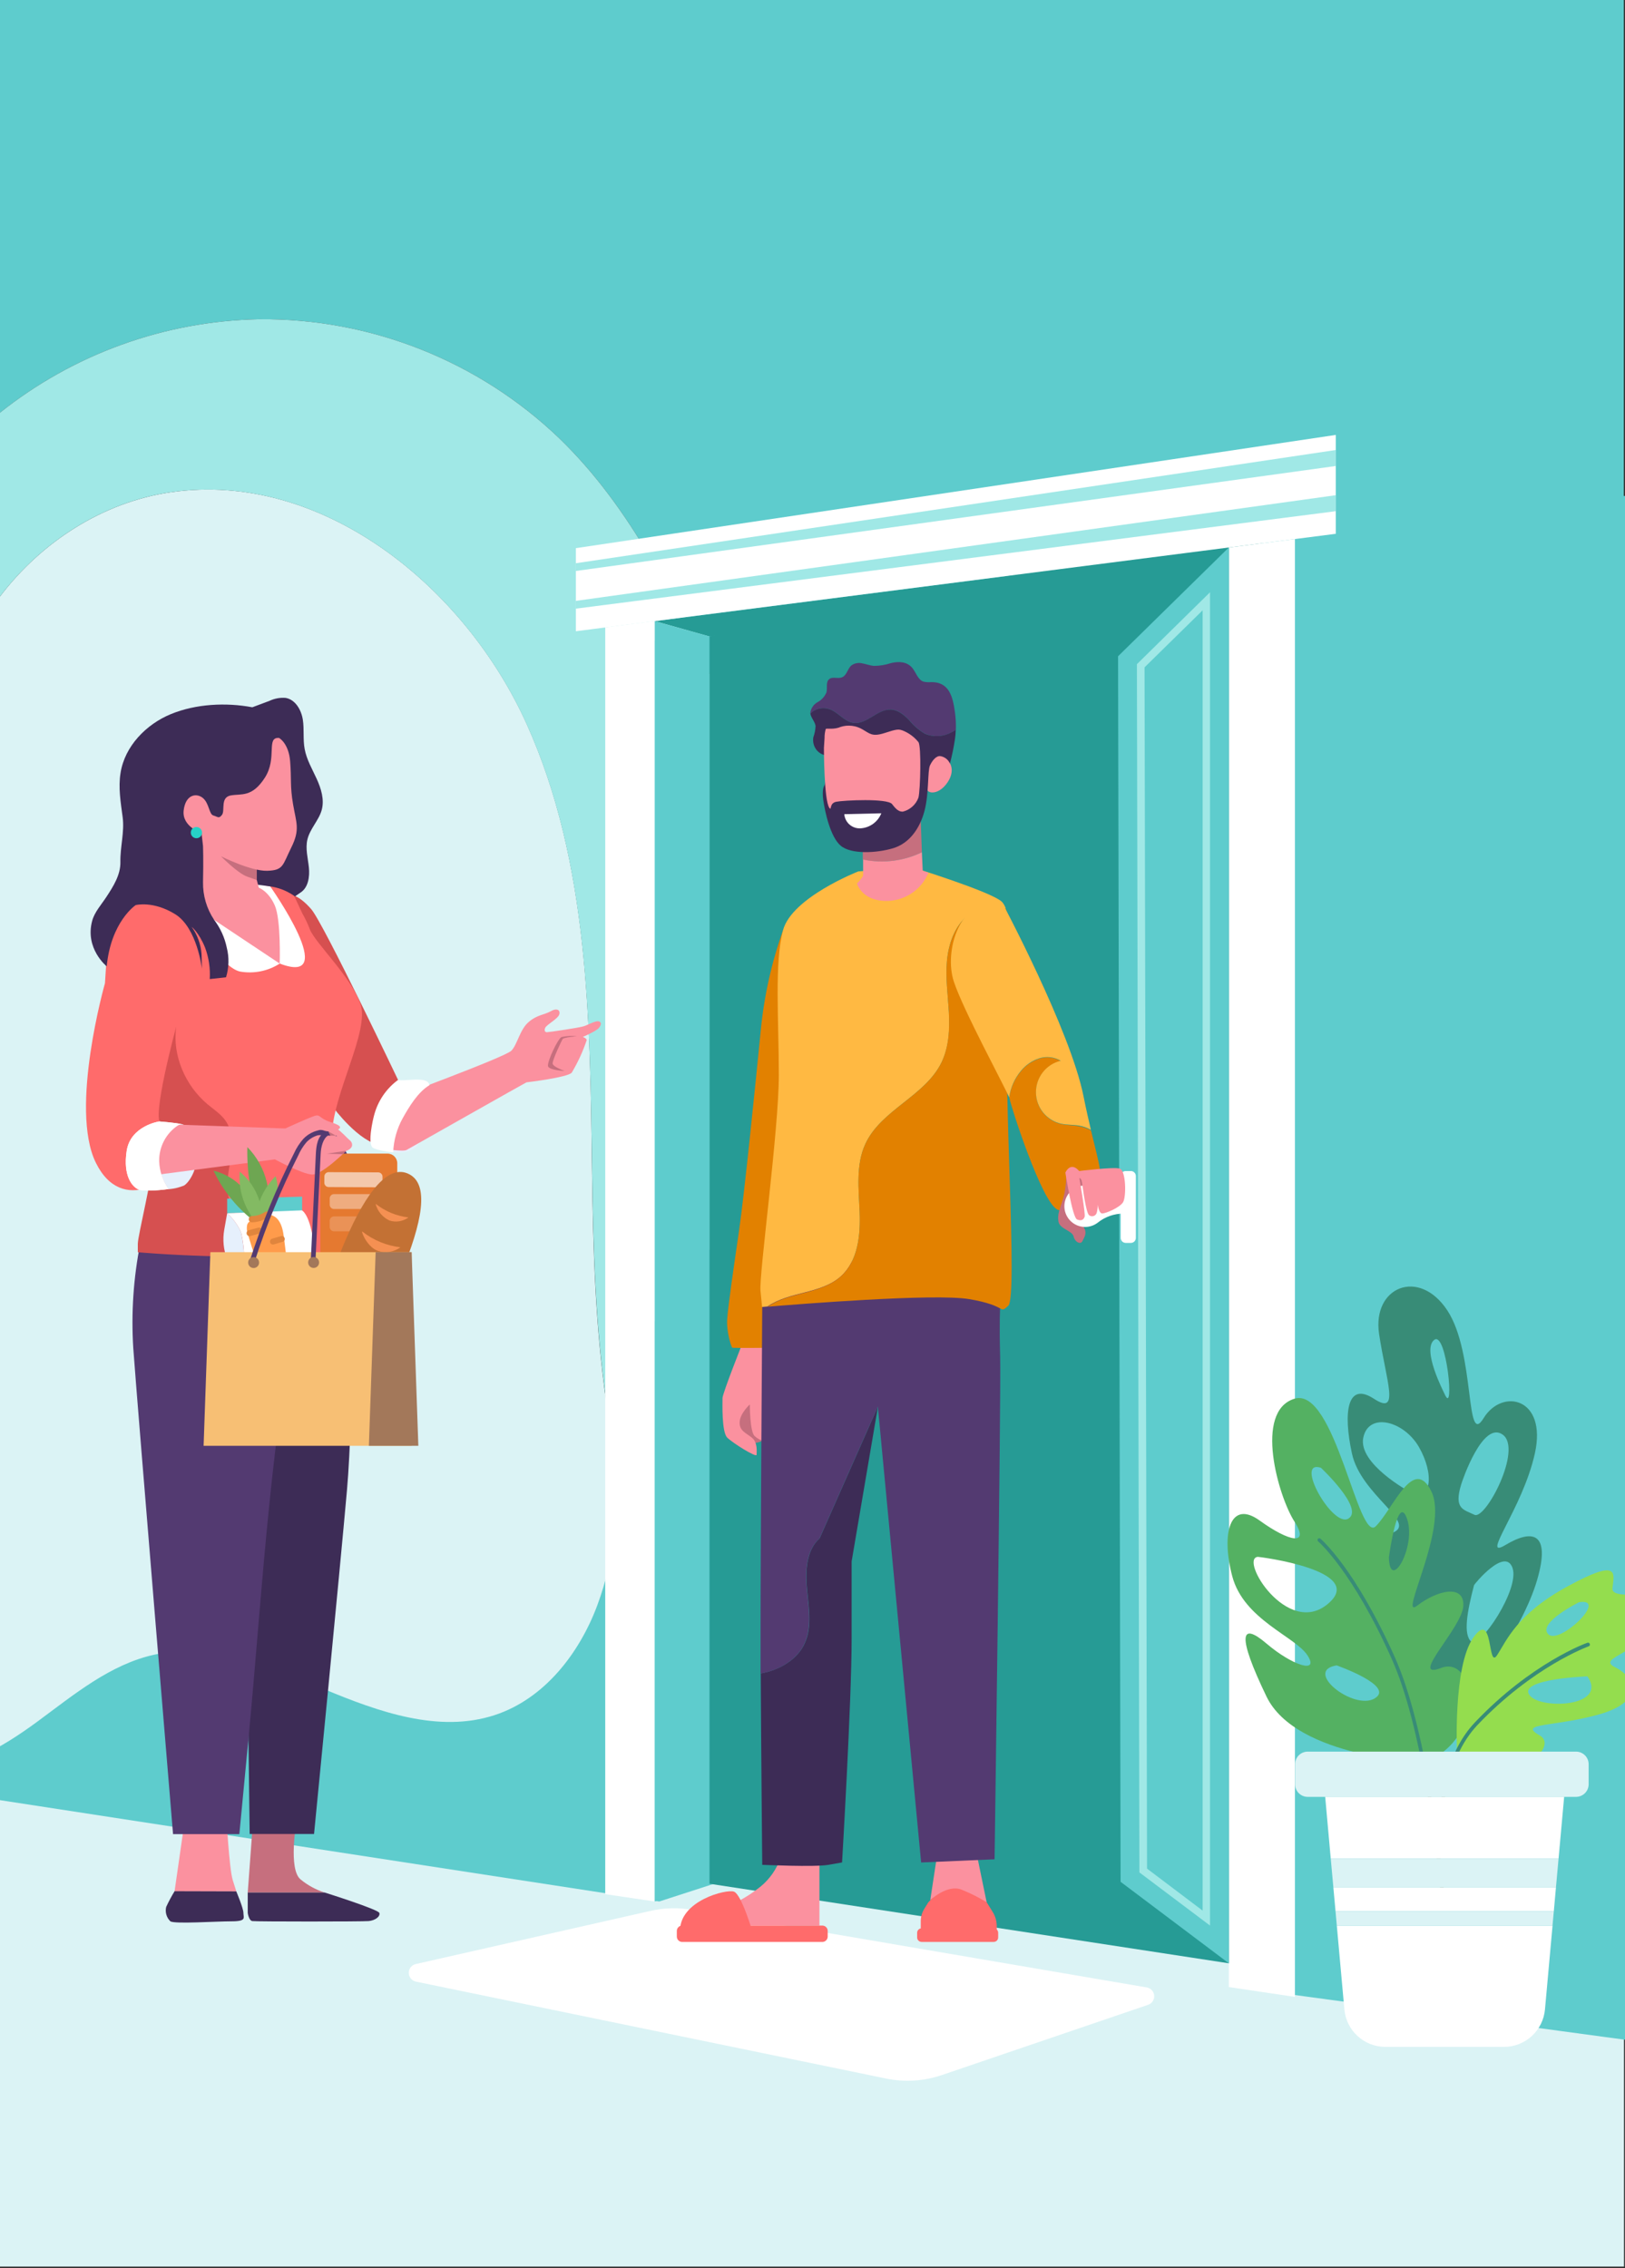 <svg fill="none" height="540" viewBox="0 0 387 540" width="387" xmlns="http://www.w3.org/2000/svg" xmlns:xlink="http://www.w3.org/1999/xlink"><rect x="0" y="0" width="387" height="540" fill="#333333" stroke="none"/><clipPath id="a"><path d="m0 0h387v540h-387z"/></clipPath><g clip-path="url(#a)"><path d="m40.69 117.18c35.83-5.21 69.9 22.21 84.77 55.22s15.05 70.47 15.54 106.67 2.09 73.93 19.13 105.83c18.71 35.07 59.43 34.52 99.06 37.45s76.9 9.24 100.57-22.7c8.88-12 15.71-25.85 27-35.53v175.48h-386.76v-397.6c9.87-13 24.49-22.46 40.69-24.82z" fill="#dbf3f5"/><path d="m365.91 226.64c-10.106 10.841-22.332 19.489-35.919 25.41s-28.245 8.987-43.066 9.008c-14.821.022-29.488-3.001-43.092-8.883-13.604-5.881-25.855-14.494-35.993-25.305-32.89-35.08-40.08-89.09-74.64-122.52-19.243-18.44-44.939-28.616-71.59-28.35-22.421.453-44.069 8.268-61.61 22.24v-98.24h386.71v202.65c-7.45 7.45-13.58 16.25-20.8 23.99z" fill="#5ecccd"/><path d="m61.61 76c26.651-.266 52.347 9.91 71.59 28.35 34.56 33.43 41.75 87.45 74.64 122.52 10.138 10.811 22.389 19.424 35.993 25.305s28.271 8.905 43.092 8.883c14.821-.021 29.479-3.087 43.066-9.008s25.813-14.569 35.919-25.41c7.22-7.74 13.35-16.54 20.8-24v161.49c-11.24 9.68-18.07 23.55-27 35.53-23.66 31.94-63 19.67-102.61 16.74s-78.31 3.57-97-31.5c-17-31.94-18.56-69.63-19.09-105.83s-.72-73.66-15.59-106.67-48.9-60.4-84.73-55.22c-16.2 2.36-30.82 11.82-40.69 24.82v-43.76c17.541-13.972 39.19-21.787 61.61-22.24z" fill="#a0e8e6"/><path d="m387.45 485.66-93.07-12.6v-5.66l-124.31-18.94-13.07 4.23-217.41-33.41c4.67-4.65 14.63-5 21-3.35s12.46 4.75 19 5.28c10.78.87 20.79-5.07 29.41-11.42 8.62-6.35 17.24-13.55 27.74-15.86 13.68-3 27.57 2.83 40.49 8.22s27.32 10.53 40.62 6.15c11.74-3.86 20.1-14.6 24.4-26.13s5.2-24 6.53-36.22 3.24-24.73 9.26-35.47l162.5-192.41h66.91z" fill="#5ecccd"/><path d="m168.94 448.46 131.58 20.15v-343.8l-131.58 26.7z" fill="#269b95"/><path d="m155.91 147.87 13.03 3.64-11.59 1.42-13.21-3.55z" fill="#fff"/><path d="m292.65 130.34 10.27 4.72-133.98 16.45-13.03-3.64z" fill="#269b95"/><path d="m318.13 103.54v23.54l-9.74 1.25-15.74 2.01-136.74 17.53-11.77 1.51-7 .9v-19.78z" fill="#fff"/><path d="m155.91 147.87 13.03 3.64v296.95l-13.03 4.23z" fill="#5ecccd"/><path d="m155.91 147.87v304.82l-11.77-1.75v-301.56z" fill="#fff"/><path d="m308.39 128.33v347.07l-15.74-2.34v-342.72z" fill="#fff"/><path d="m292.65 130.34-26.38 25.9.6 291.76 25.78 19.4z" fill="#5ecccd"/><path d="m288.17 458.42-16.82-12.66-.59-287.64 17.41-17.12zm-15-13.56 13.24 10v-309.56l-13.83 13.57z" fill="#a0e8e6"/><path d="m318.13 107.13v3.81l-180.99 24.99v-1.84z" fill="#a0e8e6"/><path d="m318.13 117.89v3.81l-180.99 23.2v-1.85z" fill="#a0e8e6"/><path d="m358.54 367.81c-6.18 3.7 4.07-8.55 7-21.82s-7.8-15.59-12.22-8.36-1.9-15.45-8.64-25.67-17.91-5.58-16.25 5.59 5.09 19.59-1.23 15.45-7.37 3.09-5.24 13 15.56 16.43 9.81 18.85-7.23-4-9 5.8 19.84 36.32 20.85 36.12c6.86-1.37 19-18.84 22.43-30.55s-1.33-12.11-7.51-8.41zm-23-12.76s-12.14-6.6-10.87-12.78 9.69-4 13.27 2.25 3.23 13.27-2.38 10.48zm8.56-23.05c-.32-.71-5.5-10.64-2.55-13s4.92 18.28 2.55 13zm3.9 21.36c.29-1 5.16-15.27 9.9-11.8s-4.11 20.33-6.74 19.07-4.98-1.37-3.16-7.27zm2.42 37.5c-2-1.69-1.05-7.06.63-13.48.06-.23 7.37-9.16 9.16-4.11s-7.81 19.28-9.81 17.59z" fill="#388c77"/><path d="m346.46 391.18c2.23-31.17-7.22-66.46-7.32-66.81-.033-.104-.104-.191-.199-.243s-.207-.065-.312-.036c-.104.028-.194.096-.25.189s-.073.204-.049.31c.1.35 9.51 35.5 7.29 66.53-.826 10.673-2.708 21.238-5.62 31.54.113.627.227 1.253.34 1.88 3.188-10.879 5.239-22.058 6.12-33.36z" fill="#388c77"/><path d="m343.23 397.08c-8 3.05 5.06-9.59 5.27-14.82s-6.32-3.61-11 0 7.62-18.62 3.38-27.21-9 4-13.21 8.29-9.72-33.34-19.41-30.34-3.79 23.31 0 29.21-1.26 4.85-8.26-.21-9.27 2.95-6.53 13.27 15 14.33 17.91 18.82-3.58 2.46-9.76-2.81-7.1-2.11 0 12.61 37.75 15.7 37.75 15.7c14.97-6.27 11.87-25.59 3.86-22.51zm-28.65-47.65s10.34 9.69 6.58 12.08-13.04-14.17-6.58-12.08zm-15 21.21c.44 0 26.23 3.27 16.61 11.24s-21.13-10.82-16.64-11.24zm27.81 33.71c-5.06 2.95-17.12-6.6-9.06-7.87-.03 0 14.09 4.92 9.03 7.87zm3.4-33.71s2.07-15.59 4.32-9-4.18 17.7-4.35 9z" fill="#54b162"/><path d="m350.87 389.87c4.89-6.93 3.33 7.71 5.65 4.2s4.62-9.78 16.91-16.46 11-3.12 10.58.48 14.06-1.26 10.78 7.16-15 9.3-10.13 11.69 7 8.15-3.81 11.2-19.51 2-14.19 5-8.09 13.86-19.66 4.14c0 0-1-20.49 3.87-27.41zm25.19-8.43s-9.93 4.9-7.35 7.61 14.55-8.73 7.35-7.61zm-11.92 21.94c2.12 3.71 19 3.14 13.91-4.29-.05.01-16.05.58-13.92 4.29z" fill="#94dd4e"/><path d="m342.47 448.13.33-.13c-.17-1.53-.35-3.18-.57-4.92.04 1.81.13 3.51.24 5.05z" fill="#264c4c"/><path d="m378.6 391.35c-.018-.053-.046-.102-.083-.143-.037-.042-.082-.076-.132-.1-.051-.024-.105-.038-.161-.041s-.112.005-.164.024c-.13 0-13.39 4.79-26.84 19-6.41 6.76-8.5 17.48-8.92 26.92.29 2.08.54 4.07.77 6-.23-10.37 1.13-24.25 8.77-32.31 13.3-14 26.38-18.71 26.51-18.76.058-.018.112-.049.157-.09s.081-.091.105-.147c.023-.056.035-.117.033-.178s-.018-.121-.045-.175z" fill="#388c77"/><path d="m340.34 424.54c-.113-.627-.227-1.253-.34-1.88-1.88-10.17-4.42-20.46-7.76-28-9.41-21.12-17.47-28.1-17.81-28.38-.086-.062-.192-.088-.297-.075-.104.013-.201.065-.269.146-.068.08-.103.184-.098.289.005.106.049.206.124.28.08.07 8.27 7.16 17.58 28.08 3.5 7.85 6.11 18.8 8 29.45.113.627.223 1.25.33 1.87 1 5.93 1.81 11.7 2.42 16.72.21 1.74.4 3.38.57 4.92.12 1.13.24 2.21.34 3.2h.87c-.24-2.38-.54-5.18-.92-8.25-.23-1.89-.48-3.89-.77-6-.56-3.91-1.21-8.1-1.97-12.37z" fill="#388c77"/><path d="m375.34 417.01h-63.91c-1.657 0-3 1.343-3 3v4.77c0 1.657 1.343 3 3 3h63.91c1.657 0 3-1.343 3-3v-4.77c0-1.657-1.343-3-3-3z" fill="#dbf3f5"/><path d="m320.17 478.39c.222 2.435 1.346 4.699 3.152 6.348 1.806 1.648 4.163 2.562 6.608 2.562h28.25c2.445 0 4.802-.914 6.608-2.562 1.806-1.649 2.93-3.913 3.152-6.348l1.8-19.92h-51.37z" fill="#fff"/><path d="m372.51 427.77h-56.91l1.32 14.68h54.26z" fill="#fff"/><path d="m317.54 449.29.52 5.71h51.99l.51-5.71z" fill="#fff"/><path d="m371.18 442.45h-54.26l.62 6.84h53.02z" fill="#dbf3f5"/><path d="m318.37 458.48h51.36l.32-3.48h-51.99z" fill="#dbf3f5"/><path d="m269.32 278.79h-1.23c-.657 0-1.19.533-1.19 1.19v14.73c0 .657.533 1.19 1.19 1.19h1.23c.657 0 1.19-.533 1.19-1.19v-14.73c0-.657-.533-1.19-1.19-1.19z" fill="#fff"/><path d="m164.79 454.66 108.32 18.49c.467.082.893.317 1.213.667.319.351.512.798.55 1.27.038.473-.082.945-.342 1.341-.259.397-.643.697-1.091.852l-49.1 16.72c-4.282 1.462-8.878 1.752-13.31.84l-112-23.08c-.476-.105-.902-.369-1.208-.749-.306-.38-.472-.853-.472-1.341s.167-.961.472-1.341c.305-.38.732-.644 1.208-.749l55.9-12.66c3.238-.731 6.588-.82 9.86-.26z" fill="#fff"/><path d="m174.22 339.4s2.09 4 4.85 4.18c.839.002 1.667-.184 2.424-.546.756-.362 1.421-.89 1.946-1.544 0 .1-4.56-13.31-4.61-13.12s-4.61 11.03-4.61 11.03z" fill="#c66f7e"/><path d="m177.07 319.15s-5 12.55-5 13.69-.23 8.08 1.12 9.41 7 4.85 7 4.09.29-2.95-1.14-4.09-3-1.62-2.9-3.71 2.42-4.18 2.42-4.18 0 6.46 1.14 7.51c.638.607 1.424 1.034 2.28 1.24l.89-24z" fill="#fb919f"/><path d="m186.48 221.48c-2.739 7.692-4.519 15.692-5.3 23.82-1.35 13.68-3.92 39.06-5.15 47.52s-2.66 18.25-2.85 21.29 1 6.65 1.24 6.75 9.79 0 9.79 0l12.07-98.2z" fill="#e28100"/><path d="m236.66 459.08h-17.18c-.585 0-1.06.474-1.06 1.06v1.11c0 .585.475 1.06 1.06 1.06h17.18c.585 0 1.06-.475 1.06-1.06v-1.11c0-.586-.475-1.06-1.06-1.06z" fill="#ff6b6b"/><path d="m219.28 460.37v-3c.002-.993.271-1.967.78-2.82l1-1.63 4.72-5h6.36l2.87 5 1.37 2.21c.646 1.024.993 2.209 1 3.42v1.83l-17.55.33z" fill="#ff6b6b"/><path d="m223.08 442.26-1.53 10.08s4.1-3.81 7.42-2.48c2.08.831 4.087 1.835 6 3l-2.39-11.6z" fill="#fb919f"/><path d="m185.91 442.26c-.92 2.67-2.556 5.037-4.73 6.84-1.713 1.392-3.567 2.601-5.53 3.61l2.28 5.7h17.22v-16.15z" fill="#fb919f"/><path d="m192.22 378.65c.44 4.39 1.24 9.09-.78 13-1.64 3.19-4.92 5.29-8.36 6.3-.63.18-1.27.33-1.91.45.1 18.41.36 45.56.36 45.56s12.55.57 15.78 0l3.23-.57s2.28-38.4 2.28-53.23v-18.44l6.27-36.88-13.88 31.37c-3.29 2.93-3.43 8.05-2.99 12.44z" fill="#3d2c56"/><path d="m238.19 323.05c-.23-8.37 0-11.87 0-11.87s-24.53-15.88-25.1-15.88-31.56 15.88-31.56 15.88-.42 61.12-.4 76.9v10.34c.64-.13 1.28-.27 1.91-.45 3.44-1 6.72-3.1 8.36-6.3 2-3.93 1.22-8.62.78-13s-.3-9.51 3-12.44l13.88-31.37 10.31 108.54 17.49-.76s1.57-111.22 1.33-119.59z" fill="#533a71"/><path d="m200.25 303.86c4.08-3.68 4.7-9.81 4.48-15.3s-.94-11.27 1.37-16.25c3.75-8.1 14.2-11.34 18.12-19.36 1.79-3.67 2-7.91 1.76-12s-.82-8.16-.45-12.23 1.83-8.24 5-10.83c1.24-1.011 2.719-1.687 4.295-1.962s3.196-.14 4.705.392c-.187-.615-.512-1.179-.95-1.65-2.66-2.44-21.36-8.21-21.36-8.21l-12.82 1s-15.83 6.18-17.92 14-1 21.42-1 34.48-4.75 47.55-4.37 51.38l.38 3.83 1.27-.11c2.6-1.8 5.76-2.54 8.82-3.33s6.3-1.71 8.67-3.85z" fill="#ffb942"/><path d="m239.52 216.34c-1.509-.532-3.129-.667-4.705-.392s-3.055.95-4.295 1.962c-3.16 2.59-4.62 6.77-5 10.83s.23 8.15.45 12.23 0 8.32-1.76 12c-3.92 8-14.37 11.26-18.12 19.36-2.31 5-1.59 10.76-1.37 16.25s-.39 11.62-4.48 15.3c-2.36 2.13-5.53 3.08-8.61 3.88s-6.23 1.53-8.82 3.33c6.83-.57 39.64-3.21 48-1.81 9.32 1.57 7 3.66 9.32 1.57s-1.33-52.95 0-66c1.12-11.32 1.13-23.76-.61-28.51z" fill="#e28100"/><path d="m213.71 204.78c2.023-.357 3.988-.99 5.84-1.88l-.38-10.58-13.69 9.35v3c2.713.541 5.503.578 8.23.11z" fill="#c66f7e"/><path d="m219.55 202.9c-4.349 2.101-9.269 2.712-14 1.74v3.86c-.407.669-.898 1.284-1.46 1.83 0 0 1.05 3.93 6.53 4.15 2.227.094 4.43-.499 6.308-1.699 1.879-1.201 3.342-2.95 4.192-5.011l-1.37-.45z" fill="#fb919f"/><path d="m226.26 181.78s1.2 1.79-.59 4.46-4.09 2.78-4.73 2-1-6.61-1-6.78 3-3.09 3-3.09h.77l2.21 1.83z" fill="#fb919f"/><path d="m197.56 168.83c2.06.72 3.49 2.93 5.65 3.26 3.19.5 5.76-3.32 9-3.16 1.68.08 3.11 1.25 4.29 2.47 1.068 1.323 2.366 2.445 3.83 3.31 1.014.409 2.106.587 3.198.521 1.091-.066 2.154-.374 3.112-.901.36-.18.69-.39 1-.6.049-1.451-.031-2.903-.24-4.34-.51-3.58-1.37-7.06-5.66-7-.623.07-1.253.026-1.86-.13-1.29-.48-1.7-2.09-2.56-3.18-1.28-1.61-3.28-1.65-5.1-1.23-1.335.448-2.732.677-4.14.68-.92-.09-1.8-.44-2.71-.6-.45-.118-.921-.133-1.378-.045s-.888.278-1.262.555c-.88.78-1.05 2.28-2.12 2.77s-2.33-.24-3.16.49-.35 2.08-.63 3.14c-.422.995-1.169 1.816-2.12 2.33-.472.259-.875.627-1.174 1.075-.3.447-.487.96-.546 1.495v.18c.142-.158.296-.305.46-.44.583-.434 1.262-.721 1.98-.834.717-.113 1.452-.05 2.14.184z" fill="#533a71"/><path d="m226.62 174.33c-.958.527-2.021.835-3.112.901-1.092.066-2.184-.112-3.198-.521-1.464-.865-2.762-1.987-3.83-3.31-1.18-1.22-2.62-2.38-4.29-2.47-3.23-.16-5.8 3.66-9 3.16-2.16-.34-3.58-2.54-5.65-3.26-.681-.23-1.407-.293-2.117-.183s-1.383.388-1.963.813c-.164.135-.318.282-.46.44.14 1 1.08 1.87 1.23 2.93-.036.919-.215 1.826-.53 2.69-.094.544-.069 1.101.072 1.635.142.533.397 1.029.748 1.455.353.414.794.743 1.29.965.497.221 1.036.329 1.58.315.039 1.964-.2 3.923-.71 5.82l-.32 1.26s-.68.81-.3 3.48 1.65 8.78 4.16 10.89 8.59 1.76 12.47.6 6.39-4.71 7.49-8.92.69-9.52 1.31-10.82 1.58-2.35 2.51-2.18c.488.086.947.292 1.337.599.389.307.696.706.893 1.161.509-1.937.912-3.9 1.21-5.88.101-.719.161-1.444.18-2.17-.31.21-.62.43-1 .6z" fill="#3d2c56"/><path d="m196.22 178.09s0 12.41 1.29 14.23c.61.84-.1-1.09 1.63-1.44s12.23-.88 13.32.56 1.69 1.79 2.54 1.79c.848-.207 1.633-.62 2.283-1.203.651-.582 1.148-1.316 1.447-2.137.47-1.86.71-12.23 0-13.21-.915-1.136-2.087-2.037-3.42-2.63-1.29-.56-1.69-.49-4.64.46s-3.52.13-5.18-.81c-.793-.487-1.682-.796-2.606-.904-.923-.109-1.86-.015-2.744.274-1.49.67-3.24.28-3.48.46-.202.709-.3 1.443-.29 2.18z" fill="#fb919f"/><path d="m201.07 193.83 8.82-.21c-.397.995-1.066 1.859-1.931 2.492s-1.89 1.01-2.959 1.088c-.967.072-1.924-.243-2.66-.874-.737-.632-1.193-1.529-1.27-2.496z" fill="#fff"/><path d="m195.84 458.42h-33.37c-.707 0-1.28.573-1.28 1.28v1.34c0 .707.573 1.28 1.28 1.28h33.37c.707 0 1.28-.573 1.28-1.28v-1.34c0-.707-.573-1.28-1.28-1.28z" fill="#ff6b6b"/><path d="m179.16 459.75s-2.57-8.75-4.37-9.41-13 2.19-12.83 9.41z" fill="#ff6b6b"/><path d="m252.74 267.61c-1.697-.381-3.215-1.326-4.307-2.68-1.091-1.354-1.692-3.037-1.705-4.776-.013-1.74.564-3.432 1.635-4.802 1.072-1.369 2.576-2.336 4.267-2.742-.771-.455-1.629-.741-2.519-.839-.889-.099-1.79-.007-2.641.269-1.703.566-3.209 1.607-4.34 3-1.497 1.799-2.46 3.981-2.78 6.3.059.117.103.241.13.37 0 .76 7.7 25.1 11.52 26.33s6.75-.27 9.11-4.37c1.88-3.28.82-5.7-1.28-14.53-.866-.491-1.809-.83-2.79-1-1.43-.32-2.9-.23-4.3-.53z" fill="#e28100"/><path d="m238.57 214.69c-10.17-1.17-13.79 11.82-11.41 19 2.22 6.76 11.95 24.69 13.18 27.57.32-2.319 1.283-4.501 2.78-6.3 1.131-1.393 2.637-2.434 4.34-3 .851-.276 1.752-.368 2.641-.269.89.098 1.748.384 2.519.839-1.691.406-3.195 1.373-4.267 2.742-1.071 1.37-1.648 3.062-1.635 4.802.013 1.739.614 3.422 1.705 4.776 1.092 1.354 2.61 2.299 4.307 2.68 1.41.3 2.87.2 4.28.45.981.17 1.924.509 2.79 1-.53-2.24-1.13-4.87-1.76-8-3.12-15.66-19.47-46.29-19.47-46.29z" fill="#ffb942"/><path d="m260.84 279.36-6.93.9c-.014 1.731-.256 3.452-.72 5.12-.73 2.34-1.42 3.61-1.12 5.42s3.27 2.15 3.61 3.56 1.71 2 2.1 1.12 1.22-1.85.34-3.27 2.72-12.85 2.72-12.85z" fill="#c66f7e"/><path d="m268.7 285.4h-.65c-2.347.073-4.649-.661-6.52-2.08-.723-.585-1.596-.953-2.519-1.064-.922-.111-1.858.041-2.698.439-.841.397-1.552 1.023-2.052 1.806-.501.784-.77 1.692-.777 2.622-.007.929.248 1.842.736 2.633s1.19 1.428 2.024 1.838 1.767.577 2.691.48c.925-.096 1.803-.451 2.535-1.024 1.723-1.371 3.858-2.121 6.06-2.13h1.16z" fill="#fff"/><path d="m253.72 279.14s1.66 10.74 2.78 11.18 1.56 0 1.81-.63-1.26-9.23-1.26-9.23.48 0 .63 1 .93 7.32 1.71 7.86c.151.115.328.19.516.22.187.03.379.013.558-.049.179-.063.34-.169.469-.308.128-.14.22-.309.267-.493.16-.621.241-1.259.24-1.9 0 0 .24 2.1 1.07 2.1s4.1-1.37 4.93-2.64.73-7.61-.78-8.05-9.66.59-9.66.59-1.82-2.43-3.28.35z" fill="#fb919f"/><path d="m70.6 433.74s-2 11.31 1 13.71c1.694 1.388 3.634 2.443 5.72 3.11h-18.32l1.24-16.82z" fill="#c66f7e"/><path d="m53.87 431.84s.71 13.07 1.56 15.76l.85 2.69h-14.71l2.43-16.93z" fill="#fb919f"/><path d="m77.34 450.56s12.72 4 13 4.85-1 1.8-2.54 1.94-26.86.14-27.71 0-1.09-1.94-1.09-1.94v-4.85z" fill="#3d2c56"/><path d="m56.27 450.28s1.7 4 1.7 5.13.85 2-2.83 2-13.57.67-14.56 0c-.453-.433-.784-.979-.96-1.581-.175-.602-.189-1.24-.04-1.849.594-1.284 1.262-2.533 2-3.74z" fill="#3d2c56"/><path d="m83.86 298s.43 37.88-1.22 56.68-7.85 81.94-7.85 81.94h-15.33l-1.27-101.44 6.45-39.64z" fill="#3d2c56"/><path d="m76.07 295.37-42.66.63c-1.632 8.21-2.193 16.596-1.67 24.95.94 13.23 9.47 115.7 9.47 115.7h15.79s1.44-15 2.24-23.41c1.72-18.18 3-36.41 4.85-54.58.87-8.62 1.84-17.23 3.16-25.79.91-6 1.22-12 2.86-17.86 1-3.7 3.16-6.91 5.12-10.18.83-1.38 2.13-5.41 3.75-8.22z" fill="#533a71"/><path d="m69.48 213.1s1.71 0 4.63 3.33 21.12 41.57 21.12 41.57c.98.398 1.838 1.047 2.489 1.88s1.072 1.823 1.221 2.87c.55 3.65-3.16 10.45-8.27 9.85s-11.25-8.87-11.25-8.87z" fill="#d65050"/><path d="m32.82 257.43s4.38 10.13 4 16.24-4 20.44-4 22.45v2s26.67 2.44 49.6-.11l-23.81-44.23-16.23-15.51z" fill="#d65050"/><path d="m25 234.07s-8.49 29.84-2.19 42.71 18.89 3.65 19.53-.73-1.37-7.67-3.92-8.49 3.56-23.18 3.56-23.18c-1 6.83 2.14 14.07 7.44 18.51 1.49 1.25 3.18 2.31 4.29 3.91 1.59 2.3 1.68 5.32 1.34 8.1s-1.06 5.54-.86 8.33c.179 2.237.926 4.391 2.17 6.258 1.244 1.867 2.945 3.386 4.94 4.412 0 0 3.63 3.3 10.7 4.1 4.174.327 8.369.257 12.53-.21 0 0-5.6-16.48-5.53-26.88s9.19-25.43 6.81-32-10.59-14.24-12-17.61c-.498-1.327-1.103-2.611-1.81-3.84l-3.49-7.46-5.7.93s-27.61 1.77-28.62 1.77-8.4 8.91-8.4 8.91z" fill="#ff6b6b"/><path d="m66.62 229.4c-2.797 1.794-6.166 2.472-9.44 1.9-5.28-1.04-14.25-17.3-14.25-17.3l18.54-3.4 2.85.38s17.02 24.02 2.3 18.42z" fill="#fff"/><path d="m60.09 168.38 4.07-1.52c1.208-.575 2.547-.82 3.88-.71 2.32.41 3.72 2.87 4.08 5.19s0 4.72.44 7c.46 2.5 1.79 4.74 2.85 7.06s1.87 4.92 1.22 7.38-2.81 4.51-3.42 7.07c-.52 2.17.12 4.43.35 6.65s-.14 4.81-2 6l-1.33.91c-1.556-1.13-3.341-1.905-5.23-2.27-2.93-.52-9.4-1.12-9.4-1.12l-4.6 8.98c1.48 1.945 2.505 4.197 3 6.59.598 2.327.539 4.774-.17 7.07l-3.88.43c.157-2.554-.224-5.113-1.12-7.51-1.47-3.62-3.19-4.92-3.19-4.92 1.382 1.913 2.199 4.175 2.36 6.53l.09 3.45s-1.12-9.75-6.38-13-9.4-2.16-9.4-2.16-5.87 3.88-6.9 14.58c0 0-5.26-4.23-3.45-10.87.56-2.05 2.16-3.81 3.33-5.59 1.69-2.56 3.44-5.33 3.38-8.39-.07-3.54 1-7.14.54-10.65s-1.08-7.07-.5-10.56c1-6.34 6.08-11.57 12-14s13.06-2.8 19.38-1.62z" fill="#3d2c56"/><path d="m60.7 212.66c.06-1.065.214-2.122.46-3.16v-4.66l-10.16-3.68 1.15 6.73z" fill="#c66f7e"/><path d="m66.45 175.68s2.3 1.21 2.65 5.58-.06 5.75.69 10.18 1.73 6-.4 10.29-1.84 5.46-5.75 5.58-11-3.45-11-3.45 3.91 4 6.21 4.83l2.3.81.5 1.84s2.32.81 3.81 4.26 1.15 13.8 1.15 13.8l-15.61-10.4c-1.781-2.659-2.706-5.8-2.65-9 .12-5.35 0-8.57 0-8.57l-.35-3.09s-4.72-1.55-4.26-5.41 3.11-4.2 4.6-2.93 1.44 3.85 2.47 4.14 1.32.86 2.07-.17-.46-4.14 2.07-4.6 5.06.52 8.11-4.2.22-9.72 3.39-9.49z" fill="#fb919f"/><path d="m46.78 199.56c.74 0 1.34-.6 1.34-1.34s-.6-1.34-1.34-1.34-1.34.6-1.34 1.34.6 1.34 1.34 1.34z" fill="#27d2c7"/><path d="m42.27 268c.255-.159.522-.296.8-.41-1.47-.32-5.13-.61-5.13-.61s-6.86 1.02-7.77 7.02 1.34 8.57 2.86 9.21c.95.4 4.34.25 7.11-.13-1.373-1.946-2.148-4.25-2.23-6.63-.032-1.66.35-3.301 1.111-4.776.761-1.476 1.878-2.738 3.249-3.674z" fill="#fff"/><path d="m46.41 272.85c-1.46-4.24-2-4.79-2.87-5.16-.153-.056-.31-.1-.47-.13-.278.114-.545.251-.8.41-1.381.942-2.504 2.216-3.265 3.705-.762 1.488-1.138 3.144-1.095 4.815.082 2.38.857 4.684 2.23 6.63 1.259-.108 2.496-.402 3.67-.87 1.46-.86 4.06-5.15 2.6-9.4z" fill="#e6f0fc"/><path d="m37.2 267.56 30.75 1.1-.64 7.11-30.8 4.02z" fill="#fb919f"/><path d="m79 270.91s-1.28-1.83-.85-2.19 1.63-.06 2.07 0 3 2.72 3 2.72z" fill="#fb919f"/><path d="m42.27 268c.255-.159.522-.296.8-.41-1.47-.32-5.13-.61-5.13-.61s-6.86 1.02-7.77 7.02 1.34 8.57 2.86 9.21c.95.4 4.34.25 7.11-.13-1.373-1.946-2.148-4.25-2.23-6.63-.032-1.66.35-3.301 1.111-4.776.761-1.476 1.878-2.738 3.249-3.674z" fill="#fff"/><path d="m95.89 266.25c-1.376 2.486-2.15 5.26-2.26 8.1 2.16.15 4.88-.11 5.89-1.83 1.131-1.924 1.958-4.013 2.45-6.19.33-1.46 1.18-5.08.59-6.85-2.783 1.627-5.085 3.963-6.67 6.77z" fill="#e6f0fc"/><path d="m92.65 261.91c.26-.2 27.74-10.26 29.16-11.79s2-5 4.06-6.78 3.81-1.74 5.27-2.58 2.34-.33 2.06.73-3.11 2.48-3.38 3.25.06 1 .45 1 7.73-1.06 8.83-1.44 2.7-1.33 3.47-1.15.66.88 0 1.63-3.77 2.08-3.77 2.08.89.32.93.75c-.909 2.707-2.105 5.309-3.57 7.76-1 1.14-10.69 2.3-10.78 2.3s-27.72 15.63-28.56 16.1-5.42-.28-5.42-.28-1.67-5.7-1.8-5.77 3.05-5.81 3.05-5.81z" fill="#fb919f"/><path d="m137.41 246.69s-3.13.27-3.4.66-2.47 5.06-2.4 5.85 2.86 1.76 2.86 1.76-3.59-.15-3.94-1.08 2.33-6.65 3.22-7c1.203-.249 2.437-.313 3.66-.19z" fill="#c66f7e"/><path d="m102.29 258.34c-.048-.175-.119-.343-.21-.5-1-1.5-5.54-.41-7.31-.72l-.33.25c-2.589 2.022-4.452 4.829-5.31 8-.35 1.22-1.63 6.87-.36 7.87 0 0 .59.46 3.39.92.43.07.94.12 1.48.16.11-2.84.884-5.614 2.26-8.1 1.56-2.78 3.62-6.22 6.39-7.88z" fill="#fff"/><path d="m75 267.94c-.88 0-.47.32-.68 1.17-.052.28-.028.57.07.837.099.268.268.504.49.683.448.352.978.586 1.54.68 1 .22 2.24.74 2.25-1 .01-1.37-2.58-2.31-3.67-2.37z" fill="#533a71"/><path d="m84.11 280.66c-1.343-3.396-3.018-6.652-5-9.72l1-.62c2.015 3.132 3.716 6.455 5.08 9.92z" fill="#533a71"/><path d="m71.95 284.89-17.85.48v3.47l17.85-.48z" fill="#5ecccd"/><path d="m74.39 294c-1-5.3-2.51-5.85-2.51-5.85l-17.77.7c1.42 1.267 2.549 2.826 3.31 4.57.503 2.187.738 4.427.7 6.67l16.75 1s.52-1.81-.48-7.09z" fill="#fff"/><path d="m54.1 288.84-.7 3.95c-.414 2.353-.172 4.775.7 7l4 .25c.038-2.243-.197-4.483-.7-6.67-.763-1.729-1.888-3.274-3.3-4.53z" fill="#e6f0fc"/><path d="m92.31 274.64h-13.72c-1.27 0-2.3 1.03-2.3 2.3v31.93c0 1.27 1.03 2.3 2.3 2.3h13.72c1.27 0 2.3-1.03 2.3-2.3v-31.93c0-1.27-1.03-2.3-2.3-2.3z" fill="#e57930"/><path d="m90.073 279.106-11.79-.053c-.569-.003-1.032.456-1.035 1.025l-.007 1.49c-.003.569.457 1.032 1.025 1.034l11.79.054c.569.003 1.032-.456 1.035-1.025l.007-1.49c.003-.569-.457-1.032-1.025-1.035z" fill="#fff" opacity=".59"/><path d="m91.34 284.28h-11.79c-.569 0-1.03.461-1.03 1.03v1.49c0 .569.461 1.03 1.03 1.03h11.79c.569 0 1.03-.461 1.03-1.03v-1.49c0-.569-.461-1.03-1.03-1.03z" fill="#fff" opacity=".38"/><path d="m91.34 289.59h-11.79c-.569 0-1.03.461-1.03 1.03v1.49c0 .569.461 1.03 1.03 1.03h11.79c.569 0 1.03-.461 1.03-1.03v-1.49c0-.569-.461-1.03-1.03-1.03z" fill="#fff" opacity=".19"/><path d="m81.51 297.09c-4.65 11.4-6.66 21.36-1.35 23.53 5.6 2.29 10.85-6.35 15.5-17.75s7-21.24 1.35-23.53c-5.3-2.16-10.84 6.35-15.5 17.75z" fill="#c37134"/><path d="m86.19 293.22c.5 1.81 2.07 4 3.84 4.58.892.295 1.842.37 2.77.221.928-.15 1.806-.521 2.56-1.081-3.282-.381-6.396-1.657-9-3.69" fill="#f59052"/><path d="m83.33 300.56c.52 1.8 2.13 3.95 3.91 4.52.896.279 1.847.338 2.771.172.924-.165 1.795-.55 2.539-1.122-3.296-.325-6.438-1.554-9.08-3.55" fill="#f59052"/><path d="m80.66 308c.229.85.64 1.64 1.205 2.315.565.675 1.269 1.22 2.065 1.595.76.251 1.569.315 2.359.188s1.538-.442 2.181-.918c-2.8-.323-5.456-1.409-7.68-3.14" fill="#f59052"/><path d="m89.46 286.65c.229.85.64 1.64 1.205 2.315s1.269 1.219 2.065 1.595c.76.251 1.569.315 2.359.188s1.538-.442 2.181-.918c-2.8-.323-5.456-1.409-7.68-3.14" fill="#f59052"/><path d="m61.45 290.34c-.41-2.775-1.638-5.366-3.528-7.439-1.89-2.074-4.356-3.536-7.082-4.201 2.374 4.995 5.955 9.318 10.42 12.58" fill="#6ea652"/><path d="m63.24 290.94c.954-3.089 1.055-6.379.293-9.521s-2.359-6.02-4.623-8.329c-.14 5.859.761 11.696 2.66 17.24" fill="#6ea652"/><path d="m63.21 289.64c1.292-1.201 2.209-2.75 2.639-4.461s.354-3.51-.219-5.179c-2.843 2.885-4.563 6.69-4.85 10.73" fill="#83ba63"/><path d="m62.39 291.18c.163-2.313-.233-4.632-1.153-6.76-.921-2.128-2.339-4.004-4.136-5.47-.345 4.163.918 8.3 3.53 11.56" fill="#83ba63"/><path d="m61.64 290.2c.81-1.47 3.15-1.31 4.32-.11s1.46 3 1.68 4.64c1 7.5 1.39 15.05 1.82 22.6-.76.28-1.43-.57-1.78-1.3-3.51-7.109-6.394-14.51-8.62-22.12-.279-.716-.352-1.495-.21-2.25.042-.185.121-.359.231-.513.11-.155.249-.286.41-.386.161-.1.34-.168.526-.199s.378-.025.563.018" fill="#ff9b4b"/><g fill="#e0853d"><path d="m61.51 292.27-2.27.62c-.182.05-.336.171-.429.335-.093.164-.117.358-.066.54s.171.336.335.429.358.116.54.066l2.27-.62c.182-.05.336-.171.429-.335s.117-.358.066-.54-.171-.336-.335-.429-.358-.116-.54-.066z"/><path d="m66.91 294.28-2.09.61c-.182.05-.336.171-.429.335s-.117.358-.066.54.171.336.335.429.358.116.54.066l2.09-.61c.182-.05.336-.171.429-.335s.117-.358.066-.54-.171-.336-.335-.429-.358-.116-.54-.066z"/><path d="m62.61 298.33c-.54.133-1.071.3-1.59.5-.84.33-.48 1.7.38 1.37.519-.2 1.05-.367 1.59-.5.89-.22.51-1.59-.38-1.37z"/><path d="m67.79 300.59-1.58.52c-.86.29-.49 1.66.38 1.37l1.58-.52c.86-.28.49-1.66-.38-1.37z"/><path d="m64.58 305.2-1.1.19c-.9.16-.52 1.53.38 1.37l1.1-.19c.9-.16.52-1.53-.38-1.37z"/><path d="m68.35 307.19c-.322.127-.657.214-1 .26-.187.005-.364.082-.496.214-.132.132-.208.309-.213.496 0 .188.075.369.208.502.133.133.314.208.502.208.461-.049.914-.153 1.35-.31.85-.32.48-1.69-.38-1.37z"/><path d="m63.14 288.51c-.936.636-2.038.984-3.17 1-.098.002-.194.023-.284.063-.09.039-.171.095-.238.166-.137.142-.212.333-.208.531s.086.386.229.522c.142.137.334.212.531.208 1.389-.028 2.741-.458 3.89-1.24.75-.51 0-1.74-.72-1.23z"/></g><path d="m98.03 344.2h-49.54l1.61-46.1h47.93z" fill="#f7bf74"/><path d="m99.63 344.2h-11.78l1.61-46.1h8.57z" fill="#a3785a"/><path d="m64.94 269.57 3-.91s5.57-2.56 7-3 1 .61 3.82 1.49 2.43 1.4 1.67 1.79c-.969.454-2.067.55-3.1.27-.88-.33-1.4-.24-1.83.21s.15.79.15.79 3.63.12 5.31.37 2.87.91 2.9 1.95-1.44 1.47-1.44 1.47-5.74 5.75-8.14 5.62-8.79-3.6-8.79-3.6z" fill="#fb919f"/><path d="m78.67 270.36h1.32l-1.82-1z" fill="#c66f7e"/><path d="m82.42 273.98-4.59.67 3.76.13z" fill="#c66f7e"/><path d="m60.63 300.37-1.09-.37c2.815-8.725 6.312-17.214 10.46-25.39.569-1.27 1.328-2.447 2.25-3.49 1.091-1.14 2.53-1.885 4.09-2.12l-.06 1.14c-1.251.233-2.398.852-3.28 1.77-.822.969-1.496 2.054-2 3.22-4.113 8.129-7.58 16.568-10.37 25.24z" fill="#533a71"/><path d="m75.11 300.58-1.11-.05 1.22-25.83c.1-2 .42-4.2 2.14-5.22l.84.79c-1.25.75-1.76 2.7-1.84 4.49z" fill="#533a71"/><path d="m60.4 301.88c.718 0 1.3-.582 1.3-1.3s-.582-1.3-1.3-1.3-1.3.582-1.3 1.3.582 1.3 1.3 1.3z" fill="#a3785a"/><path d="m74.69 301.86c.718 0 1.3-.582 1.3-1.3s-.582-1.3-1.3-1.3-1.3.582-1.3 1.3.582 1.3 1.3 1.3z" fill="#a3785a"/></g></svg>